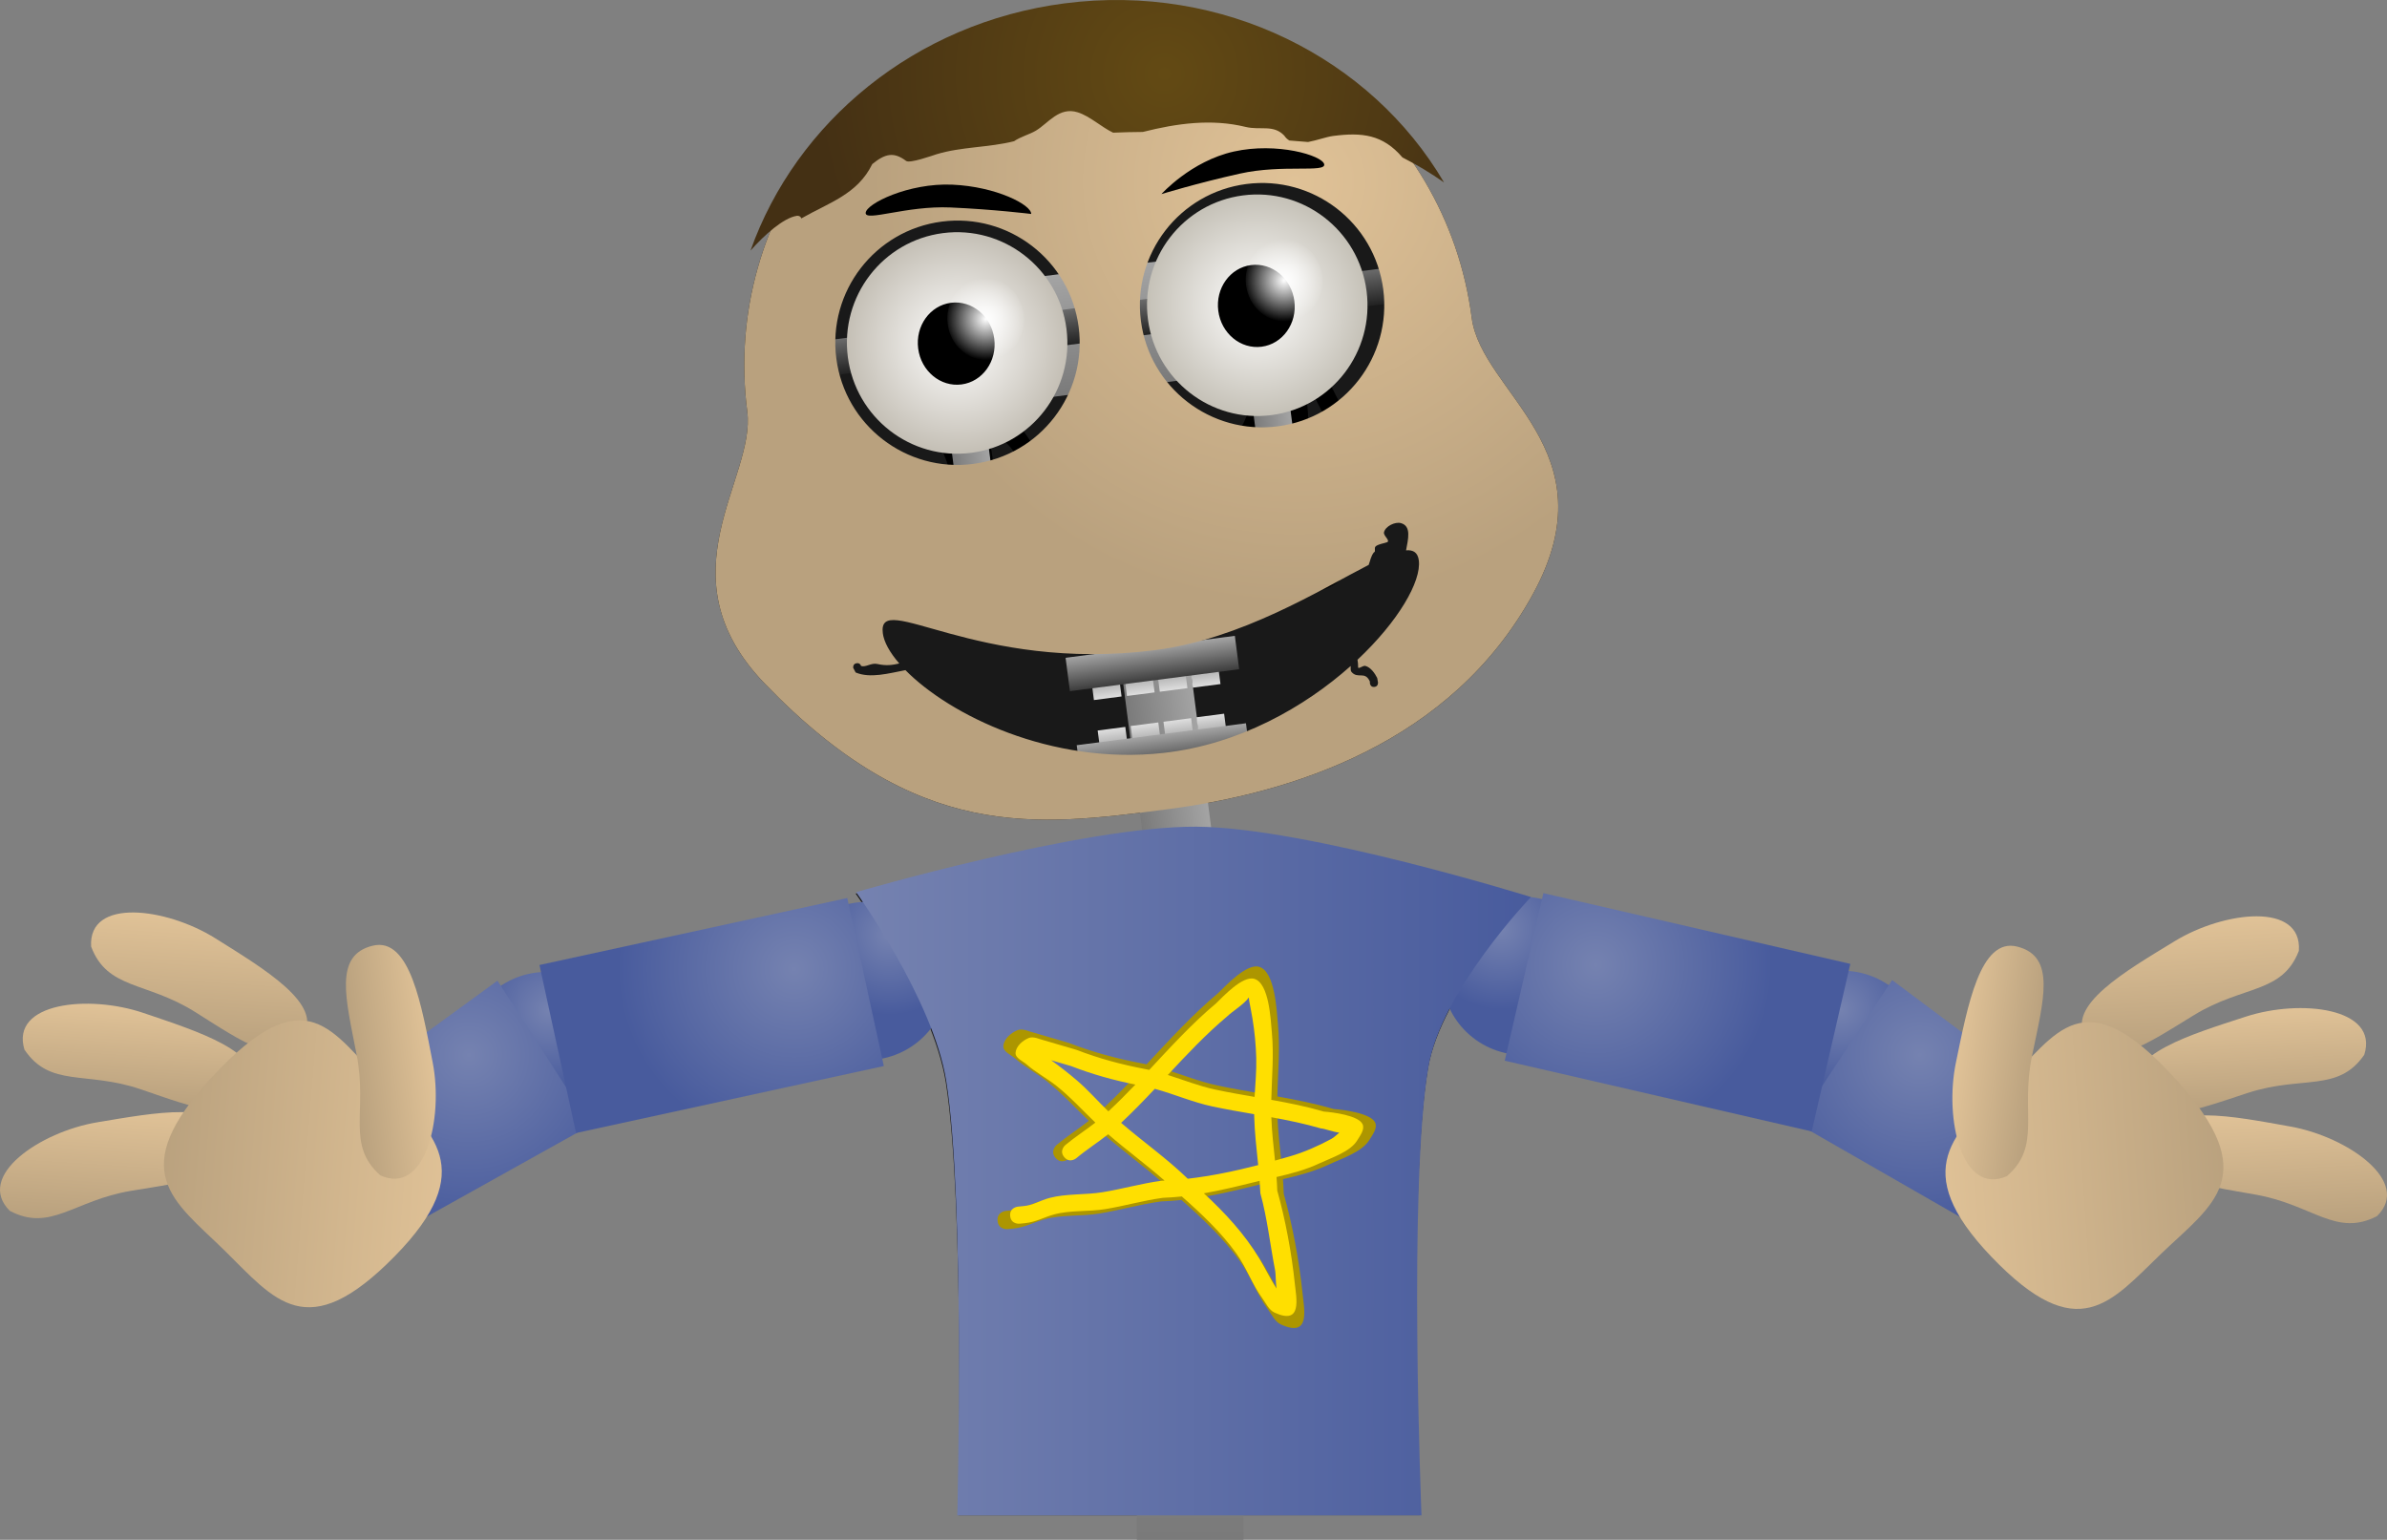 <svg version="1.1" xmlns="http://www.w3.org/2000/svg" xmlns:xlink="http://www.w3.org/1999/xlink" width="975.142" height="629.086" viewBox="0,0,975.142,629.086"><rect x="0" y="0" width="975.142" height="629.086" fill="#808080" stroke="none"/><defs><linearGradient x1="214.816" y1="256.167" x2="242.656" y2="252.559" gradientUnits="userSpaceOnUse" id="color-1"><stop offset="0" stop-color="#7a7a7a"/><stop offset="1" stop-color="#a4a4a4"/></linearGradient><linearGradient x1="147.55" y1="182.793" x2="162.625" y2="180.839" gradientUnits="userSpaceOnUse" id="color-2"><stop offset="0" stop-color="#7a7a7a"/><stop offset="1" stop-color="#a4a4a4"/></linearGradient><linearGradient x1="270.728" y1="166.828" x2="285.803" y2="164.875" gradientUnits="userSpaceOnUse" id="color-3"><stop offset="0" stop-color="#7a7a7a"/><stop offset="1" stop-color="#a4a4a4"/></linearGradient><linearGradient x1="210.711" y1="112.151" x2="217.059" y2="161.135" gradientUnits="userSpaceOnUse" id="color-4"><stop offset="0" stop-color="#a4a4a4"/><stop offset="1" stop-color="#7a7a7a"/></linearGradient><linearGradient x1="211.278" y1="126.832" x2="213.148" y2="141.261" gradientUnits="userSpaceOnUse" id="color-5"><stop offset="0" stop-color="#6b6b6b"/><stop offset="1" stop-color="#222222"/></linearGradient><linearGradient x1="251.049" y1="273.608" x2="252.238" y2="282.782" gradientUnits="userSpaceOnUse" id="color-6"><stop offset="0" stop-color="#9a9a9a"/><stop offset="1" stop-color="#dedede"/></linearGradient><linearGradient x1="237.547" y1="275.274" x2="238.736" y2="284.448" gradientUnits="userSpaceOnUse" id="color-7"><stop offset="0" stop-color="#9a9a9a"/><stop offset="1" stop-color="#dedede"/></linearGradient><linearGradient x1="224.139" y1="277.011" x2="225.328" y2="286.185" gradientUnits="userSpaceOnUse" id="color-8"><stop offset="0" stop-color="#9a9a9a"/><stop offset="1" stop-color="#dedede"/></linearGradient><linearGradient x1="210.637" y1="278.677" x2="211.826" y2="287.851" gradientUnits="userSpaceOnUse" id="color-9"><stop offset="0" stop-color="#9a9a9a"/><stop offset="1" stop-color="#dedede"/></linearGradient><linearGradient x1="229.178" y1="266.837" x2="230.945" y2="280.473" gradientUnits="userSpaceOnUse" id="color-10"><stop offset="0" stop-color="#a4a4a4"/><stop offset="1" stop-color="#3d3d3d"/></linearGradient><linearGradient x1="253.722" y1="294.889" x2="254.911" y2="304.063" gradientUnits="userSpaceOnUse" id="color-11"><stop offset="0" stop-color="#dedede"/><stop offset="1" stop-color="#9a9a9a"/></linearGradient><linearGradient x1="240.242" y1="296.72" x2="241.431" y2="305.894" gradientUnits="userSpaceOnUse" id="color-12"><stop offset="0" stop-color="#dedede"/><stop offset="1" stop-color="#9a9a9a"/></linearGradient><linearGradient x1="226.834" y1="298.458" x2="228.023" y2="307.632" gradientUnits="userSpaceOnUse" id="color-13"><stop offset="0" stop-color="#dedede"/><stop offset="1" stop-color="#9a9a9a"/></linearGradient><linearGradient x1="213.354" y1="300.29" x2="214.543" y2="309.464" gradientUnits="userSpaceOnUse" id="color-14"><stop offset="0" stop-color="#dedede"/><stop offset="1" stop-color="#9a9a9a"/></linearGradient><linearGradient x1="233.722" y1="302.55" x2="235.489" y2="316.186" gradientUnits="userSpaceOnUse" id="color-15"><stop offset="0" stop-color="#a4a4a4"/><stop offset="1" stop-color="#3d3d3d"/></linearGradient><radialGradient cx="150.308" cy="142.699" r="45.257" gradientUnits="userSpaceOnUse" id="color-16"><stop offset="0" stop-color="#ffffff"/><stop offset="1" stop-color="#c4bfb5"/></radialGradient><radialGradient cx="161.972" cy="132.937" r="16.819" gradientUnits="userSpaceOnUse" id="color-17"><stop offset="0" stop-color="#ffffff"/><stop offset="1" stop-color="#ffffff" stop-opacity="0"/></radialGradient><radialGradient cx="272.908" cy="127.289" r="45.257" gradientUnits="userSpaceOnUse" id="color-18"><stop offset="0" stop-color="#ffffff"/><stop offset="1" stop-color="#c5c1b7"/></radialGradient><radialGradient cx="283.874" cy="117.137" r="16.819" gradientUnits="userSpaceOnUse" id="color-19"><stop offset="0" stop-color="#ffffff"/><stop offset="1" stop-color="#ffffff" stop-opacity="0"/></radialGradient><linearGradient x1="221.619" y1="211.966" x2="223.398" y2="225.693" gradientUnits="userSpaceOnUse" id="color-20"><stop offset="0" stop-color="#a4a4a4"/><stop offset="1" stop-color="#686868"/></linearGradient><radialGradient cx="288.198" cy="76.803" r="172.886" gradientUnits="userSpaceOnUse" id="color-21"><stop offset="0" stop-color="#e0c297"/><stop offset="1" stop-color="#b9a17e"/></radialGradient><radialGradient cx="235.027" cy="32.748" r="142.902" gradientUnits="userSpaceOnUse" id="color-22"><stop offset="0" stop-color="#634a14"/><stop offset="1" stop-color="#443014"/></radialGradient><linearGradient x1="245.488" y1="387.811" x2="245.488" y2="631.666" gradientUnits="userSpaceOnUse" id="color-23"><stop offset="0" stop-color="#a4a4a4"/><stop offset="1" stop-color="#7a7a7a"/></linearGradient><linearGradient x1="245.488" y1="387.811" x2="245.488" y2="407.704" gradientUnits="userSpaceOnUse" id="color-24"><stop offset="0" stop-color="#a4a4a4"/><stop offset="1" stop-color="#7a7a7a"/></linearGradient><linearGradient x1="245.488" y1="378.801" x2="245.488" y2="416.714" gradientUnits="userSpaceOnUse" id="color-25"><stop offset="0" stop-color="#303030"/><stop offset="1" stop-color="#4b4b4b"/></linearGradient><radialGradient cx="511.216" cy="414.997" r="32.93" gradientUnits="userSpaceOnUse" id="color-26"><stop offset="0" stop-color="#7582b0"/><stop offset="1" stop-color="#485b9d"/></radialGradient><radialGradient cx="543.515" cy="433.504" r="71.04" gradientUnits="userSpaceOnUse" id="color-27"><stop offset="0" stop-color="#7582b0"/><stop offset="1" stop-color="#485b9d"/></radialGradient><radialGradient cx="-16.586" cy="415.504" r="32.93" gradientUnits="userSpaceOnUse" id="color-28"><stop offset="0" stop-color="#7582b0"/><stop offset="1" stop-color="#485b9d"/></radialGradient><radialGradient cx="-49.109" cy="433.615" r="71.04" gradientUnits="userSpaceOnUse" id="color-29"><stop offset="0" stop-color="#7582b0"/><stop offset="1" stop-color="#485b9d"/></radialGradient><radialGradient cx="372.497" cy="382.232" r="32.74" gradientUnits="userSpaceOnUse" id="color-30"><stop offset="0" stop-color="#7582b0"/><stop offset="1" stop-color="#485b9d"/></radialGradient><radialGradient cx="411.14" cy="396.747" r="72.203" gradientUnits="userSpaceOnUse" id="color-31"><stop offset="0" stop-color="#7582b0"/><stop offset="1" stop-color="#485b9d"/></radialGradient><radialGradient cx="122.523" cy="384.436" r="32.74" gradientUnits="userSpaceOnUse" id="color-32"><stop offset="0" stop-color="#7582b0"/><stop offset="1" stop-color="#485b9d"/></radialGradient><radialGradient cx="83.706" cy="398.478" r="72.203" gradientUnits="userSpaceOnUse" id="color-33"><stop offset="0" stop-color="#7582b0"/><stop offset="1" stop-color="#485b9d"/></radialGradient><linearGradient x1="109.017" y1="480.996" x2="384.708" y2="480.996" gradientUnits="userSpaceOnUse" id="color-34"><stop offset="0" stop-color="#7582b0"/><stop offset="1" stop-color="#485b9d"/></linearGradient><linearGradient x1="686.758" y1="456.835" x2="689.16" y2="503.867" gradientUnits="userSpaceOnUse" id="color-35"><stop offset="0" stop-color="#e0c297"/><stop offset="1" stop-color="#b9a17e"/></linearGradient><linearGradient x1="677.711" y1="415.438" x2="679.759" y2="455.537" gradientUnits="userSpaceOnUse" id="color-36"><stop offset="0" stop-color="#e0c297"/><stop offset="1" stop-color="#b9a17e"/></linearGradient><linearGradient x1="652.728" y1="378.332" x2="655.435" y2="431.322" gradientUnits="userSpaceOnUse" id="color-37"><stop offset="0" stop-color="#e0c297"/><stop offset="1" stop-color="#b9a17e"/></linearGradient><linearGradient x1="548.749" y1="483.034" x2="670.661" y2="474.565" gradientUnits="userSpaceOnUse" id="color-38"><stop offset="0" stop-color="#e0c297"/><stop offset="1" stop-color="#b9a17e"/></linearGradient><linearGradient x1="558.486" y1="434.205" x2="591.343" y2="438.588" gradientUnits="userSpaceOnUse" id="color-39"><stop offset="0" stop-color="#e0c297"/><stop offset="1" stop-color="#b9a17e"/></linearGradient><linearGradient x1="-192.625" y1="455.195" x2="-195.602" y2="502.194" gradientUnits="userSpaceOnUse" id="color-40"><stop offset="0" stop-color="#e0c297"/><stop offset="1" stop-color="#b9a17e"/></linearGradient><linearGradient x1="-183.074" y1="413.912" x2="-185.612" y2="453.983" gradientUnits="userSpaceOnUse" id="color-41"><stop offset="0" stop-color="#e0c297"/><stop offset="1" stop-color="#b9a17e"/></linearGradient><linearGradient x1="-157.639" y1="377.113" x2="-160.993" y2="430.067" gradientUnits="userSpaceOnUse" id="color-42"><stop offset="0" stop-color="#e0c297"/><stop offset="1" stop-color="#b9a17e"/></linearGradient><linearGradient x1="-54.947" y1="483.078" x2="-176.746" y2="473.12" gradientUnits="userSpaceOnUse" id="color-43"><stop offset="0" stop-color="#e0c297"/><stop offset="1" stop-color="#b9a17e"/></linearGradient><linearGradient x1="-64.087" y1="434.134" x2="-96.995" y2="438.115" gradientUnits="userSpaceOnUse" id="color-44"><stop offset="0" stop-color="#e0c297"/><stop offset="1" stop-color="#b9a17e"/></linearGradient></defs><g transform="translate(240.711,-2.58)"><g data-paper-data="{&quot;isPaintingLayer&quot;:true}" fill-rule="nonzero" stroke-linecap="butt" stroke-linejoin="miter" stroke-miterlimit="10" stroke-dasharray="" stroke-dashoffset="0" style="mix-blend-mode: normal"><path d="M150.813,621.639c0,0 2.615,-127.887 -5.129,-176.764c-5.285,-33.36 -36.844,-77.222 -36.844,-77.222c0,0 92.68,-27.081 139.074,-26.747c45.485,0.327 136.618,28.732 136.618,28.732c0,0 -36.463,37.983 -41.861,69.292c-8.368,48.539 -3.47,182.708 -3.47,182.708z" fill="#191919" stroke="none" stroke-width="0"/><path d="M360.509,132.401c4.013,30.961 57.257,53.947 25.033,112.873c-33.494,61.249 -98.999,81.397 -149.464,87.938c-54.08,7.009 -102.085,13.46 -164.534,-51.514c-42.381,-44.095 -3.43,-83.561 -6.979,-110.941c-10.491,-80.948 47.253,-155.155 128.975,-165.747c81.722,-10.592 156.476,46.443 166.968,127.391z" fill="#191919" stroke="none" stroke-width="0"/><g><path d="M301.146,233.472c4.326,-3.925 8.006,-15.727 8.797,-21.443c-0.956,-7.05 2.578,-16.474 0.125,-22.918c-2.654,-6.974 -8.214,-13.254 -11.534,-19.978c-3.02,-6.115 -6.157,-11.976 -9.801,-17.428c3.077,7.578 5.11,15.633 4.925,22.201c-0.249,8.839 -3.491,17.578 -0.824,26.46c3.699,12.319 12.94,14.735 8.196,29.171c-1.025,2.473 -2.289,4.506 -3.748,6.188c1.419,-0.502 2.73,-1.224 3.864,-2.253zM278.071,127.897c12.572,10.059 20.532,23.06 27.588,37.452c3.424,6.983 9.335,13.525 11.918,20.863c2.838,8.061 -0.646,17.489 0.405,25.941c-1.136,7.948 -5.392,22.11 -11.483,27.574c-6.943,6.228 -16.659,5.096 -25.04,5.195c-15.691,0.187 -30.703,4.554 -44.953,10.208c-0.884,0.12 -1.768,0.239 -2.652,0.357l1.104,3.902c0,0 -0.752,4.077 -4.7,3.262c-2.465,-0.509 -3.098,-2.289 -3.225,-3.555c-1.027,-0.482 -2.056,-0.938 -3.084,-1.374c-1.054,0.639 -2.966,1.279 -4.857,-0.728c-0.046,-0.049 -0.091,-0.098 -0.134,-0.147c-0.738,-0.296 -1.491,-0.852 -1.95,-1.881c-0.637,-0.245 -1.27,-0.488 -1.899,-0.733c1.979,2.625 3.762,5.447 6.996,7.021l2.818,1.65c0,0 3.507,2.062 1.545,5.672c-1.962,3.61 -5.469,1.548 -5.469,1.548l-2.423,-1.432c-5.339,-2.853 -7.328,-8.723 -11.758,-11.615c-2.006,-1.31 -4.721,0.184 -7.078,0.335c-5.025,0.321 -13.125,1.221 -17.7,-1.799c-6.631,-4.376 -8.109,-16.779 -13.764,-22.81c-13.218,0.886 -25.854,-8.905 -25.146,-23.764c0.176,-3.69 2.783,-6.818 3.622,-10.404c1.748,-7.473 -6.089,-16.818 -7.992,-23.285c-2.569,-8.73 0.477,-15.773 4.571,-22.622c0.123,-0.533 0.251,-1.072 0.384,-1.619c0,0 0.538,-2.202 2.396,-2.921c-0.084,-0.478 -0.159,-0.96 -0.225,-1.445c0,0 -0.535,-4.125 3.449,-4.641c3.983,-0.516 4.518,3.609 4.518,3.609c1.787,14.878 12.978,22.605 22.57,31.992c2.189,2.142 5.516,7.629 6.48,10.509c0.894,2.669 -0.36,8.674 2.584,10.53c4.258,2.685 13.454,1.291 16.762,5.125c3.74,4.334 3.965,10.88 6.527,16.044c4.432,5.671 7.317,11.136 10.107,17.77l0.762,1.608c0,0 1.767,3.75 -1.843,5.544c-3.61,1.794 -5.376,-1.956 -5.376,-1.956l-0.908,-1.937c-2.639,-6.275 -5.312,-11.152 -9.472,-16.548c-2.289,-4.605 -2.434,-10.275 -5.304,-14.521c-1.208,-1.787 -13.348,-2.392 -15.951,-4.426c-6.497,-5.075 -3.681,-12.243 -7.514,-18.47c-2.647,-4.3 -7.024,-6.181 -10.517,-9.797c-4.979,-5.155 -9.554,-10.866 -12.738,-17.281c-0.652,4.274 -0.222,8.139 3.466,12.244c2.699,3.003 6.615,4.883 8.739,8.343c4.34,7.069 1.234,21.983 9.216,26.937c10.018,6.219 20.48,9.442 26.801,20.417c2.899,10.387 9.331,14.708 17.02,17.926l1.355,-0.176c5.082,-0.433 9.306,-4.81 13.625,-7.633c7.92,-5.178 16.268,-9.339 23.01,-16.149c4.88,-5.889 1.116,-19.072 1.989,-26.445c0.75,-6.336 5.515,-9.364 8.765,-14.104c3.584,-5.226 6.488,-12.948 7.762,-19.102c2.39,-11.548 -3.89,-22.353 -5.357,-33.541c0,0 -0.535,-4.125 3.449,-4.641c3.181,-0.412 4.163,2.136 4.429,3.179c1.95,-0.72 3.786,0.746 3.786,0.746zM271.737,236.563c8.102,-1.05 18.525,-1.079 21.765,-10.009c3.578,-10.611 -5.265,-13.913 -8.36,-23.847c-3.048,-9.785 0.15,-19.149 0.479,-28.872c0.221,-6.546 -2.446,-15.509 -6.081,-23.235c0.731,4.374 0.95,8.858 0.023,13.642c-1.375,7.094 -4.898,15.851 -8.962,21.824c-2.033,2.988 -7.151,6.378 -7.408,10.559c-0.651,10.59 2.351,21.818 -3.916,30.737c-3.561,3.582 -8.548,7.982 -14.082,12.169c8.564,-1.469 17.45,-1.79 26.543,-2.968zM190.857,231.059c-5.232,-9.155 -16.075,-11.258 -24.034,-16.874c-8.096,-5.713 -8.041,-16.564 -9.988,-25.152c-1.212,-5.344 -4.407,-6.569 -7.635,-9.601c1.614,3.215 3.356,6.406 4.194,9.704c3.282,12.915 -9.681,32.536 11.355,35.738c2.081,0.317 4.201,0.101 6.302,0.151c5.787,5.075 8.435,8.851 11.851,15.834c1.238,2.53 0.984,6.4 3.398,7.745c4.744,2.643 11.066,0.341 16.758,-0.138c-5.503,-3.597 -9.895,-8.691 -12.202,-17.405z" fill="#000000" stroke="none" stroke-width="0.5"/><path d="M231.919,388.124l-34.205,-263.913l27.84,-3.608l34.162,263.586z" fill="url(#color-1)" stroke="none" stroke-width="0"/><path d="M154.188,234.014l-13.277,-102.441l15.075,-1.954l13.26,102.314z" fill="url(#color-2)" stroke="none" stroke-width="0"/><path d="M277.367,218.049l-13.277,-102.441l15.075,-1.954l13.26,102.314z" fill="url(#color-3)" stroke="none" stroke-width="0"/><path d="M130.721,172.325l-6.349,-48.984l172.676,-22.38l6.349,48.984z" fill="url(#color-4)" stroke="none" stroke-width="0"/><path d="M100.163,155.904l-1.87,-14.429l225.97,-29.287l1.87,14.429z" fill="url(#color-5)" stroke="none" stroke-width="0"/><g stroke="none" stroke-width="0"><path d="M246.592,283.514l-1.189,-9.174l11.291,-1.463l1.189,9.174z" fill="url(#color-6)"/><path d="M233.091,285.179l-1.189,-9.174l11.291,-1.463l1.189,9.174z" fill="url(#color-7)"/><path d="M219.683,286.917l-1.189,-9.174l11.291,-1.463l1.189,9.174z" fill="url(#color-8)"/><path d="M206.181,288.582l-1.189,-9.174l11.291,-1.463l1.189,9.174z" fill="url(#color-9)"/><path d="M196.372,284.953l-1.767,-13.636l69.145,-8.962l1.767,13.636z" fill="url(#color-10)"/></g><g data-paper-data="{&quot;index&quot;:null}" stroke="none" stroke-width="0"><path d="M259.368,294.157l1.189,9.174l-11.291,1.463l-1.189,-9.174z" fill="url(#color-11)"/><path d="M245.888,295.989l1.189,9.174l-11.291,1.463l-1.189,-9.174z" fill="url(#color-12)"/><path d="M232.48,297.727l1.189,9.174l-11.291,1.463l-1.189,-9.174z" fill="url(#color-13)"/><path d="M218.999,299.558l1.189,9.174l-11.291,1.463l-1.189,-9.174z" fill="url(#color-14)"/><path d="M268.295,298.069l1.767,13.636l-69.145,8.962l-1.767,-13.636c0,0 19.34,-2.507 30.005,-3.889c12.181,-1.579 39.141,-5.073 39.141,-5.073z" fill="url(#color-15)"/></g><g stroke-width="0"><g><path d="M194.965,136.911c3.213,24.787 -14.177,47.473 -38.84,50.669c-24.663,3.197 -47.261,-14.306 -50.474,-39.094c-3.213,-24.787 14.177,-47.473 38.84,-50.669c24.663,-3.197 47.261,14.306 50.474,39.094z" fill="url(#color-16)" stroke="#000000"/><path d="M165.465,140.95c1.194,9.212 -4.797,17.581 -13.38,18.693c-8.584,1.112 -16.51,-5.453 -17.704,-14.665c-1.194,-9.212 4.797,-17.581 13.38,-18.693c8.584,-1.112 16.51,5.453 17.704,14.665z" fill="#000000" stroke="none"/></g><path d="M177.514,130.922c1.194,9.212 -4.797,17.581 -13.38,18.693c-8.584,1.112 -16.51,-5.453 -17.704,-14.665c-1.194,-9.212 4.797,-17.581 13.38,-18.693c8.584,-1.112 16.51,5.453 17.704,14.665z" fill="url(#color-17)" stroke="none"/></g><g stroke-width="0"><g><path d="M317.565,121.501c3.213,24.787 -14.177,47.473 -38.84,50.669c-24.663,3.197 -47.261,-14.306 -50.474,-39.094c-3.213,-24.787 14.177,-47.473 38.84,-50.669c24.663,-3.197 47.261,14.306 50.474,39.094z" fill="url(#color-18)" stroke="#000000"/><path d="M288.065,125.54c1.194,9.212 -4.797,17.581 -13.38,18.693c-8.584,1.112 -16.51,-5.453 -17.704,-14.665c-1.194,-9.212 4.797,-17.581 13.38,-18.693c8.584,-1.112 16.51,5.453 17.704,14.665z" fill="#000000" stroke="none"/></g><path d="M299.416,115.123c1.194,9.212 -4.797,17.581 -13.38,18.693c-8.584,1.112 -16.51,-5.453 -17.704,-14.665c-1.194,-9.212 4.797,-17.581 13.38,-18.693c8.584,-1.112 16.51,5.453 17.704,14.665z" fill="url(#color-19)" stroke="none"/></g><path d="M154.271,234.652l-1.779,-13.727l138.253,-17.918l1.777,13.71z" fill="url(#color-20)" stroke="none" stroke-width="0"/></g><g stroke="none" stroke-width="0"><path d="M360.509,132.401c4.013,30.961 57.257,53.947 25.034,112.873c-33.494,61.249 -98.999,81.397 -149.464,87.938c-54.08,7.009 -102.085,13.46 -164.534,-51.514c-42.381,-44.095 -3.43,-83.561 -6.979,-110.941c-10.491,-80.948 47.253,-155.155 128.975,-165.747c81.722,-10.592 156.476,46.443 166.968,127.391zM234.607,310.184c30.817,-3.408 57.704,-18.783 76.47,-35.519c-0.031,0.987 -0.075,1.937 0.273,2.36c2.625,3.188 5.517,-0.549 7.565,3.991l0.013,0.766c0,0 0.214,1.65 1.864,1.436c1.65,-0.214 1.436,-1.864 1.436,-1.864l-0.318,-1.787c-0.95,-1.875 -2.587,-4.307 -4.834,-4.936c-0.967,-0.271 -2.962,1.54 -2.966,0.535c-0.004,-1.096 -0.062,-2.131 -0.254,-3.045c16.685,-15.671 26.16,-32.056 25.05,-40.616c-0.41,-3.162 -2.21,-4.341 -5.203,-4.092c0.839,-4.572 2.278,-9.91 -2.124,-11.12c-2.333,-0.641 -6.326,1.261 -6.898,3.749c-0.318,1.381 2.566,3.284 1.36,4.027c-0.487,0.301 -4.313,0.883 -4.94,1.938c-0.389,0.653 0.225,2.137 -0.531,2.219c-1.281,1.663 -1.504,3.461 -2.138,5.131c-19.827,10.204 -51.957,30.323 -87.269,34.831c-73.111,9.332 -113.581,-25.099 -111.218,-6.873c0.459,3.544 2.803,7.809 6.723,12.331c-2.789,0.629 -5.277,1.037 -8.919,0.213c-2.586,-0.586 -4.623,1.413 -6.679,0.816c-0.15,-0.464 -0.589,-1.299 -1.793,-1.143c-1.65,0.214 -1.436,1.864 -1.436,1.864l0.995,1.916c5.927,2.532 13.582,0.339 20.349,-0.946c17.88,18.169 59.329,38.917 105.423,33.819zM156.864,192.114c27.339,-3.543 46.629,-28.578 43.085,-55.917c-3.543,-27.339 -28.578,-46.629 -55.917,-43.085c-27.339,3.543 -46.629,28.578 -43.085,55.917c3.543,27.339 28.578,46.629 55.917,43.085zM281.296,176.758c27.339,-3.543 46.629,-28.578 43.085,-55.917c-3.543,-27.339 -28.578,-46.629 -55.917,-43.085c-27.339,3.543 -46.629,28.578 -43.085,55.917c3.543,27.339 28.578,46.629 55.917,43.085z" fill="url(#color-21)"/><path d="M194.195,3.956c64.798,-8.398 125.184,22.354 155.014,73.162c-5.375,-3.771 -11.034,-7.192 -16.998,-10.225c-8.039,-9.407 -16.561,-10.29 -28.281,-8.771c-2.783,0.361 -6.603,1.798 -10.265,2.478c-2.55,-0.226 -5.098,-0.427 -7.643,-0.616c-0.8,-0.465 -1.506,-1.118 -2.089,-2.007c-4.429,-4.654 -9.768,-2.072 -15.847,-3.558c-13.844,-3.385 -27.975,-1.457 -41.908,2.068c-4.064,0.028 -8.115,0.128 -12.161,0.299c-4.722,-2.238 -9.42,-6.714 -14.406,-8.299c-7.637,-2.427 -12.013,4.401 -17.16,7.482c-2.598,1.555 -6.135,2.41 -8.901,4.307c-10.265,2.606 -21.546,2.232 -31.649,5.32c-1.739,0.532 -10.938,3.862 -12.452,2.722c-4.998,-3.762 -8.495,-3.04 -13.821,1.3c-6.063,12.42 -17.749,15.75 -28.983,22.202c-0.391,-1.254 -1.786,-1.073 -1.786,-1.073c-5.496,0.813 -13.282,7.795 -18.965,14.203c18.567,-52.328 67.075,-93.06 128.302,-100.995z" fill="url(#color-22)"/></g><path d="M263.365,64.484c17.549,-3.907 36.085,1.584 36.888,5.188c0.802,3.604 -16.916,-0.065 -34.465,3.842c-17.549,3.907 -32.032,8.364 -32.032,8.364c0,0 12.06,-13.487 29.609,-17.394z" fill="#000000" stroke="none" stroke-width="0"/><path d="M147.542,87.338c-17.962,-0.787 -34.769,5.914 -34.607,2.226c0.162,-3.689 17.457,-12.327 35.418,-11.54c17.962,0.787 32.35,8.277 32.188,11.965c0,0 -15.038,-1.864 -32.999,-2.651z" data-paper-data="{&quot;index&quot;:null}" fill="#000000" stroke="none" stroke-width="0"/><g stroke="none"><path d="M240.797,404.096c1.288,-0.859 2.416,-0.918 3.325,-0.655l-0.029,-3.607c0,0 0,-4.16 4.16,-4.16c4.16,0 4.16,4.16 4.16,4.16l-0.04,3.928c0.459,1.608 0.847,3.433 1.114,5.362l0.697,2.438c0.68,2.385 1.188,4.769 1.566,7.151c6.808,14.646 5.034,34.051 5.025,49.527c-0.04,0.436 -0.082,0.871 -0.125,1.306c4.679,11.278 11.543,22.098 12.349,34.287c0.791,11.952 -7.256,21.992 -5.824,33.791c0.561,4.621 11.966,23.018 16.617,19.084c4.129,-4.223 10.341,-8.864 11.899,-14.958c1.467,-5.742 -2.535,-12.293 -3.289,-17.777c-0.393,-2.858 0.413,-12.885 0.702,-14.345c1.678,-8.47 8.501,-14.681 12.702,-21.801c0.177,-0.3 0.35,-0.599 0.52,-0.897c-1.255,-9.74 -3.904,-19.257 -8.468,-28.157c-4.241,-11.291 -12.545,-25.105 -7.852,-37.742c7.147,-19.248 29.175,-20.226 45.692,-25.77c0.888,-0.298 1.759,-0.582 2.617,-0.846c0.45,-0.167 0.898,-0.325 1.345,-0.475c0.904,-0.303 1.826,-0.511 2.763,-0.64c5.465,-1.238 10.614,-1.245 16.456,1.524c0,0 1.325,0.663 1.998,1.988c2.899,0.933 5.706,1.771 8.314,2.12c0,0 4.118,0.588 3.53,4.706c-0.588,4.118 -4.706,3.53 -4.706,3.53c-6.123,-0.919 -17.18,-6.964 -24.172,-5.759c-0.619,0.164 -1.24,0.347 -1.867,0.543c-9.028,3.633 -20.754,11.152 -22.011,21.503c-1.05,8.641 2.546,17.362 2.599,25.932c0,14.077 -1.096,25.896 -7.232,38.297c4.675,32.611 -5.173,67.199 -32.535,86.76c-14.248,8.029 -22.264,-10.643 -29.01,-21.093c-15.319,-23.732 -4.499,-56.352 -1.597,-82.712c-0.549,-1.349 -1.056,-2.7 -1.507,-4.053c-2.754,-12.564 -1.282,-25.11 -2.072,-37.699c-1.661,1.088 -3.528,1.996 -4.367,3.715c-1.603,3.284 -0.607,9.252 -0.859,12.045c-0.699,7.747 -4.601,13.79 -4.485,21.471c0,8.202 3.683,25.819 -2.072,32.68c-1.634,1.948 -3.715,3.019 -6.039,3.422c-4.998,3.982 -12.136,5.707 -13.179,12.826c-1.584,10.816 8.895,13.275 12.019,21.702c3.554,9.586 0.033,20.398 -8.498,25.194c-16.843,12.096 -42.747,6.89 -45.873,-16.858c-1.13,-8.586 9.729,-22.795 6.084,-30.393c-3.69,-7.693 -11.812,-13.952 -15.914,-22.154c-7.341,-13.047 -2.9,-27.576 -4.943,-41.841c-1.626,-11.353 -5.967,-22.102 -10.034,-32.54c-2.44,-6.262 -4.146,-15.53 -11.677,-16.66c-1.222,0.671 -2.483,1.366 -3.857,2.056c0,0 -3.72,1.86 -5.581,-1.86c-1.86,-3.72 1.86,-5.581 1.86,-5.581c0.401,-0.2 0.808,-0.398 1.222,-0.594c0.958,-2.419 3.856,-2.419 3.856,-2.419c0.536,0.022 1.057,0.058 1.563,0.107c17.206,-6.553 40.4,-8.124 45.625,15.417c2.681,12.077 -3.027,20.439 6.822,30.38c10.191,5.781 16.828,14.071 18.336,25.966c0.823,6.488 -1.054,12.894 2.636,18.929c1.707,2.792 3.681,3.985 6.42,5.75c0.633,0.408 6.069,2.855 9.533,3.955c2.94,-9.27 -1.046,-22.429 -3.012,-31.328c-1.025,-10.134 -5.034,-23.723 -2.516,-33.793c1.78,-7.117 7.87,-15.496 12.437,-21.014l0.119,-0.484c0,0 1.822,-3.645 5.467,-1.916c0.275,-0.337 0.634,-0.665 1.095,-0.972zM254.987,524.043c0,6.921 -0.722,14.203 2.729,20.569c3.757,6.93 8.827,13.164 13.719,19.287c2.833,3.546 3.104,7.186 6.634,3.701c1.258,-0.898 2.487,-1.847 3.691,-2.837c-9.652,-0.53 -16.784,-11.14 -21.164,-20.25c-6.655,-13.841 5.023,-26.446 4.1,-40.162c-0.448,-6.659 -2.992,-13.092 -5.929,-19.441c-1.79,12.955 -3.779,25.784 -3.779,39.133zM305.412,524.428c1.204,-8.024 1.905,-16.24 1.806,-24.424c-2.704,3.554 -5.234,7.262 -5.992,11.423c-1.391,7.639 1.582,14.975 2.723,22.275c0.625,-3.263 1.044,-6.482 1.463,-9.274zM297.889,423.685c-3.894,10.232 4.225,22.767 7.593,31.764c2.691,5.501 4.905,11.278 6.621,17.219c1.837,-7.325 2.14,-14.758 2.14,-23.279c0.069,-8.893 -3.702,-17.804 -2.549,-26.84c0.664,-5.208 3.142,-10.047 6.65,-14.264c-8.918,2.623 -17.118,6.633 -20.454,15.401zM242.462,414.056l-1.452,-2.159l-0.502,0.898c-3.787,4.508 -9.268,11.741 -10.731,17.6c-1.925,7.707 0.837,18.433 2.161,26.953c1.176,-4.389 2.751,-8.567 3.167,-13.517c0.513,-6.106 -1.098,-9.387 1.716,-14.984c1.519,-3.022 5.423,-4.201 7.39,-6.952c0.76,-1.063 1.191,-2.484 1.393,-4.074c-0.926,-1.333 -1.968,-2.592 -3.14,-3.764zM158.135,414.975c4.271,11.006 8.848,22.435 10.56,34.391c1.84,12.851 -2.635,27.733 4.066,39.248c4.025,8.051 13.195,14.996 16.265,22.896c4.347,11.188 -6.964,21.913 -5.5,32.676c2.425,17.824 21.447,19.369 33.227,10.683c14.993,-6.837 -1.499,-19.956 -5.079,-27.108c-1.282,-2.562 -2.679,-11.623 -2.282,-14.032c0.654,-3.968 4.083,-9.507 7.227,-12.182c0.678,-0.577 1.493,-1.05 2.368,-1.485c-6.425,-2.89 -12.404,-7.897 -14.827,-11.817c-6.148,-9.95 -1.305,-21.698 -6.574,-31.778c-2.661,-5.09 -7.59,-8.111 -12.355,-10.853c-4.448,-4.422 -8.32,-8.981 -9.911,-15.314c-1.585,-6.312 1.23,-13.612 0,-19.951c-2.383,-12.279 -17.174,-15.324 -27.01,-12.939c4.767,4.096 7.133,10.631 9.823,17.563z" fill="#303030" stroke-width="0.5"/><path d="M223.703,631.666v-243.855h43.571v243.855z" fill="url(#color-23)" stroke-width="0"/><path d="M114.94,407.704v-19.893h261.098v19.893z" fill="url(#color-24)" stroke-width="0"/><path d="M152.91,416.714v-37.913h185.156v37.913z" fill="url(#color-25)" stroke-width="0"/></g><g data-paper-data="{&quot;index&quot;:null}" stroke="none" stroke-width="0"><path d="M494.766,458.679c-15.205,-10.047 -19.552,-30.267 -9.709,-45.162c9.843,-14.895 30.148,-18.825 45.353,-8.777c15.205,10.047 19.552,30.267 9.709,45.162c-9.843,14.895 -30.148,18.825 -45.353,8.777z" fill="url(#color-26)"/><path d="M605.26,525.733l-111.731,-64.146l38.728,-58.608l103.327,77.22z" fill="url(#color-27)"/></g><g data-paper-data="{&quot;index&quot;:null}" stroke="none" stroke-width="0"><path d="M-0.671,459.384c-15.326,9.861 -35.582,5.683 -45.242,-9.331c-9.66,-15.014 -5.066,-35.18 10.26,-45.04c15.326,-9.861 35.582,-5.684 45.242,9.331c9.66,15.014 5.066,35.18 -10.26,45.041z" fill="url(#color-28)"/><path d="M-141.742,479.183l104.263,-75.952l38.01,59.076l-112.506,62.777z" fill="url(#color-29)"/></g><g data-paper-data="{&quot;index&quot;:null}" stroke="none" stroke-width="0"><path d="M374.151,432.768c-17.759,-4.093 -28.906,-21.514 -24.897,-38.911c4.009,-17.397 21.656,-28.183 39.415,-24.091c17.759,4.093 28.906,21.514 24.897,38.911c-4.009,17.397 -21.656,28.183 -39.415,24.091z" fill="url(#color-30)"/><path d="M499.406,464.822l-125.397,-28.897l15.775,-68.454l125.397,28.897z" fill="url(#color-31)"/></g><g data-paper-data="{&quot;index&quot;:null}" stroke="none" stroke-width="0"><path d="M120.252,434.948c-17.808,3.875 -35.322,-7.125 -39.118,-24.57c-3.796,-17.445 7.562,-34.729 25.37,-38.604c17.808,-3.875 35.322,7.125 39.118,24.57c3.796,17.445 -7.562,34.729 -25.37,38.604z" fill="url(#color-32)"/><path d="M-20.323,396.829l125.741,-27.363l14.938,68.641l-125.741,27.363z" fill="url(#color-33)"/></g><g stroke="none"><path d="M150.368,621.676c0,0 3.236,-128.508 -4.508,-177.385c-5.285,-33.36 -36.844,-77.222 -36.844,-77.222c0,0 92.68,-27.081 139.074,-26.747c45.485,0.327 136.618,28.732 136.618,28.732c0,0 -36.463,37.983 -41.861,69.292c-8.368,48.539 -2.849,183.33 -2.849,183.33z" fill="url(#color-34)" stroke-width="0"/><g stroke-width="0.5"><path d="M166.822,501.366c-0.356,-3.727 3.371,-4.083 3.371,-4.083l2.218,-0.212c4.71,-0.388 7.146,-2.418 11.716,-3.619c7.228,-1.9 15.55,-1.27 23.032,-2.472c8.694,-1.397 17.067,-3.856 25.895,-5.03c0.447,-0.017 0.895,-0.035 1.342,-0.056c-8.006,-7.05 -16.627,-13.316 -24.682,-20.299c-4.541,3.621 -9.493,6.74 -13.948,10.481c0,0 -2.869,2.405 -5.274,-0.464c-2.405,-2.869 0.464,-5.274 0.464,-5.274c4.194,-3.509 8.84,-6.48 13.149,-9.842c-5.685,-5.443 -10.881,-11.194 -17.12,-16.159c-4.053,-3.225 -9.072,-5.892 -12.932,-9.289c-1.769,-1.557 -5.039,-2.771 -4.872,-5.121c0.203,-2.857 3.048,-5.339 5.694,-6.437c2.228,-0.925 4.798,0.576 7.152,1.105c0.125,0.028 13.138,3.852 13.786,4.043c10.063,3.878 19.702,6.448 30.179,8.434c0.568,0.108 1.133,0.224 1.698,0.347c9.405,-10.073 18.695,-20.281 29.24,-29.11c2.99,-2.869 11.518,-12.168 16.671,-10.756c6.623,1.814 7.238,18.125 7.737,23.318c0.955,9.939 -0.011,19.766 -0.233,29.659c7.757,1.386 15.484,2.928 23.035,5.149c3.79,0.253 15.222,1.686 16.935,5.54c1.021,2.297 -1.102,5 -2.412,7.145c-3.002,4.914 -11.555,7.646 -16.417,9.939c-6.118,2.885 -12.436,4.527 -18.851,6.009c0.15,1.986 0.265,3.975 0.327,5.968c3.524,12.499 6.306,27.393 7.649,40.396c0.687,6.647 3.461,18.651 -8.836,12.985c-2.475,-1.14 -3.689,-4.025 -5.305,-6.218c-4.436,-6.018 -6.981,-13.528 -11.378,-19.629c-6.713,-9.316 -15.297,-17.414 -23.906,-24.994c-2.716,0.288 -5.463,0.492 -8.257,0.593c-8.651,1.165 -16.799,3.563 -25.323,4.959c-7.173,1.175 -15.492,0.415 -22.354,2.329c-4.794,1.337 -7.776,3.286 -12.888,3.826l-2.218,0.212c0,0 -3.727,0.356 -4.083,-3.371zM251.6,491.45c9.214,8.509 17.774,17.73 24.256,28.517c2.572,4.28 4.821,9.019 7.536,13.22c-0.386,-3.129 -0.349,-6.676 -0.572,-7.808c-2.204,-11.183 -3.461,-23.056 -6.497,-33.946c-0.075,-1.814 -0.189,-3.625 -0.327,-5.432c-0.866,0.203 -1.732,0.411 -2.6,0.626c-7.343,1.819 -14.512,3.553 -21.796,4.823zM273.793,449.252c0.317,-5.685 0.88,-11.363 0.732,-17.047c-0.148,-5.655 -0.726,-11.622 -1.646,-17.198c-0.248,-1.505 -0.553,-3 -0.812,-4.502c-0.272,-1.58 -0.697,-3.145 -0.781,-4.747c-0.001,-0.02 0,-0.042 0.003,-0.065c-1.915,2.865 -7.204,6.105 -9.355,8.183c-9.371,7.862 -17.762,16.801 -26.123,25.766c6.894,2.187 13.69,4.879 20.712,6.384c5.707,1.224 11.484,2.226 17.27,3.225zM273.601,456.818c-6.157,-1.067 -12.308,-2.121 -18.388,-3.419c-8.494,-1.813 -16.67,-5.396 -25.076,-7.688c-4.799,5.1 -9.659,10.131 -14.758,14.898c9.617,8.28 20.014,15.575 29.166,24.459c10.368,-1.187 20.679,-3.361 30.826,-5.972c-0.724,-7.212 -1.584,-14.413 -1.759,-21.696c-0.005,-0.194 -0.009,-0.388 -0.012,-0.582zM209.804,455.574c4.065,-3.766 7.974,-7.706 11.816,-11.722c-9.696,-1.942 -18.796,-4.485 -28.212,-8.125c-0.68,-0.199 -5.12,-1.498 -8.674,-2.539c3.854,2.744 7.577,5.68 11.18,8.742c4.996,4.245 9.2,9.137 13.889,13.644zM281.125,458.145c0.213,6.361 0.964,12.668 1.611,18.979c2.234,-0.619 4.458,-1.254 6.672,-1.897c6.125,-1.78 12.33,-4.536 17.94,-7.573c1.31,-0.709 2.374,-1.823 3.536,-2.768c-2.724,-0.271 -6.189,-1.713 -8.055,-1.838c-7.126,-2.083 -14.399,-3.575 -21.704,-4.904z" fill="#ad9600"/><path d="M171.969,499.361c-0.332,-3.478 3.146,-3.811 3.146,-3.811l2.07,-0.198c4.396,-0.362 6.67,-2.257 10.935,-3.378c6.747,-1.773 14.514,-1.185 21.497,-2.307c8.115,-1.304 15.93,-3.599 24.17,-4.695c0.418,-0.015 0.835,-0.033 1.253,-0.052c-7.472,-6.581 -15.519,-12.428 -23.038,-18.947c-4.239,3.379 -8.86,6.291 -13.018,9.782c0,0 -2.678,2.245 -4.923,-0.433c-2.245,-2.678 0.433,-4.923 0.433,-4.923c3.915,-3.275 8.251,-6.048 12.273,-9.186c-5.306,-5.081 -10.156,-10.448 -15.979,-15.082c-3.783,-3.01 -8.468,-5.499 -12.07,-8.67c-1.651,-1.453 -4.704,-2.586 -4.548,-4.78c0.19,-2.667 2.845,-4.983 5.314,-6.008c2.08,-0.863 4.479,0.538 6.676,1.031c0.117,0.026 12.263,3.596 12.867,3.773c9.392,3.62 18.389,6.018 28.169,7.872c0.53,0.1 1.058,0.209 1.585,0.324c8.778,-9.402 17.449,-18.93 27.292,-27.171c2.79,-2.678 10.751,-11.357 15.56,-10.04c6.182,1.693 6.756,16.917 7.222,21.764c0.891,9.277 -0.011,18.449 -0.218,27.683c7.24,1.294 14.452,2.733 21.5,4.806c3.537,0.236 14.207,1.573 15.806,5.171c0.953,2.144 -1.029,4.667 -2.252,6.669c-2.802,4.587 -10.785,7.137 -15.323,9.277c-5.71,2.693 -11.608,4.225 -17.595,5.608c0.14,1.854 0.248,3.71 0.305,5.571c3.29,11.666 5.886,25.568 7.14,37.704c0.641,6.204 3.23,17.408 -8.248,12.12c-2.31,-1.064 -3.443,-3.757 -4.952,-5.804c-4.14,-5.617 -6.516,-12.627 -10.62,-18.321c-6.266,-8.695 -14.278,-16.254 -22.313,-23.329c-2.535,0.269 -5.099,0.459 -7.707,0.554c-8.075,1.088 -15.68,3.326 -23.636,4.629c-6.695,1.096 -14.46,0.387 -20.864,2.174c-4.475,1.248 -7.258,3.067 -12.029,3.571l-2.07,0.198c0,0 -3.478,0.332 -3.811,-3.146zM251.098,490.105c8.6,7.942 16.59,16.548 22.64,26.617c2.4,3.995 4.5,8.418 7.034,12.339c-0.36,-2.921 -0.326,-6.231 -0.534,-7.287c-2.057,-10.438 -3.23,-21.52 -6.064,-31.684c-0.07,-1.693 -0.176,-3.383 -0.305,-5.07c-0.808,0.19 -1.617,0.383 -2.426,0.584c-6.854,1.697 -13.545,3.317 -20.343,4.501zM271.813,450.719c0.296,-5.306 0.822,-10.606 0.683,-15.911c-0.138,-5.279 -0.678,-10.848 -1.536,-16.052c-0.232,-1.404 -0.517,-2.8 -0.758,-4.202c-0.254,-1.475 -0.651,-2.936 -0.729,-4.43c-0.001,-0.019 -0,-0.039 0.003,-0.06c-1.787,2.674 -6.724,5.698 -8.732,7.638c-8.747,7.338 -16.578,15.681 -24.383,24.049c6.435,2.041 12.778,4.554 19.332,5.959c5.327,1.142 10.719,2.078 16.119,3.01zM271.633,457.781c-5.746,-0.995 -11.488,-1.98 -17.163,-3.191c-7.928,-1.693 -15.559,-5.037 -23.405,-7.176c-4.479,4.76 -9.016,9.456 -13.774,13.905c8.976,7.728 18.68,14.538 27.223,22.829c9.677,-1.108 19.301,-3.137 28.772,-5.574c-0.675,-6.732 -1.478,-13.453 -1.642,-20.251c-0.004,-0.181 -0.008,-0.362 -0.011,-0.543zM212.087,456.62c3.795,-3.515 7.443,-7.193 11.029,-10.941c-9.05,-1.812 -17.544,-4.186 -26.332,-7.583c-0.635,-0.186 -4.779,-1.398 -8.096,-2.37c3.597,2.561 7.072,5.302 10.435,8.159c4.663,3.962 8.587,8.529 12.964,12.735zM278.656,459.019c0.199,5.938 0.899,11.824 1.504,17.714c2.085,-0.578 4.161,-1.17 6.227,-1.771c5.717,-1.661 11.509,-4.233 16.745,-7.068c1.223,-0.662 2.216,-1.701 3.3,-2.583c-2.542,-0.253 -5.777,-1.599 -7.519,-1.715c-6.652,-1.944 -13.439,-3.337 -20.258,-4.577z" fill="#ffdf00"/></g></g><g stroke="none" stroke-width="0"><path d="M730.337,499.437c-16.747,8.616 -26.17,-4.604 -49.325,-8.752c-23.156,-4.149 -41.457,-5.963 -39.292,-22.222c2.072,-15.56 30.175,-9.776 53.331,-5.627c23.156,4.149 49.714,22.534 35.287,36.602z" fill="url(#color-35)"/><path d="M725.145,433.501c-10.686,15.509 -25.238,8.312 -47.605,15.601c-22.367,7.289 -39.352,14.34 -45.129,-1.011c-5.529,-14.692 21.971,-22.877 44.338,-30.166c22.367,-7.289 54.461,-3.64 48.396,15.576z" fill="url(#color-36)"/><path d="M655.7,417.229c-20.081,12.254 -34.98,23.035 -44.144,9.432c-8.77,-13.019 16.097,-27.331 36.178,-39.585c20.081,-12.254 52.151,-16.111 50.685,3.986c-6.818,17.556 -22.638,13.913 -42.719,26.167z" fill="url(#color-37)"/><path d="M642.514,514.457c-20.87,19.949 -34.053,38.834 -69.746,1.514c-34.16,-35.717 -15.039,-50.778 5.832,-70.727c20.87,-19.949 31.327,-43.966 69.746,-1.514c35.418,39.136 15.039,50.778 -5.832,70.727z" fill="url(#color-38)"/><path d="M579.148,483.092c-18.428,8.151 -25.601,-23.344 -20.829,-46.379c4.773,-23.035 9.87,-51.271 25.083,-47.399c15.896,4.046 10.764,21.706 5.992,44.741c-4.773,23.035 3.987,36.703 -10.246,49.037z" data-paper-data="{&quot;index&quot;:null}" fill="url(#color-39)"/></g><g data-paper-data="{&quot;index&quot;:null}" stroke="none" stroke-width="0"><path d="M-200.991,461.093c23.205,-3.866 51.376,-9.306 53.258,6.278c1.966,16.284 -16.355,17.875 -39.56,21.741c-23.205,3.866 -32.788,16.969 -49.429,8.149c-14.254,-14.243 12.526,-32.302 35.731,-36.168z" fill="url(#color-40)"/><path d="M-230.725,431.394c-5.83,-19.289 26.307,-22.546 48.583,-14.984c22.276,7.561 49.674,16.082 43.966,30.706c-5.964,15.28 -22.862,8.022 -45.138,0.46c-22.276,-7.561 -36.915,-0.543 -47.411,-16.182z" fill="url(#color-41)"/><path d="M-203.483,389.285c-1.22,-20.114 30.8,-15.865 50.73,-3.367c19.93,12.499 44.621,27.113 35.692,40.024c-9.33,13.491 -24.096,2.529 -44.026,-9.97c-19.93,-12.499 -35.793,-9.049 -42.396,-26.687z" fill="url(#color-42)"/><path d="M-154.057,442.56c38.935,-41.979 49.097,-17.836 69.722,2.366c20.625,20.202 39.561,35.496 4.967,70.793c-36.146,36.881 -49.097,17.836 -69.722,-2.366c-20.625,-20.202 -40.861,-32.093 -4.967,-70.793z" fill="url(#color-43)"/><path d="M-85.344,482.764c-14.081,-12.507 -5.155,-26.067 -9.646,-49.159c-4.491,-23.092 -9.406,-40.813 6.538,-44.665c15.259,-3.686 20.011,24.61 24.502,47.702c4.491,23.092 -3.066,54.496 -21.393,46.121z" data-paper-data="{&quot;index&quot;:null}" fill="url(#color-44)"/></g></g></g></svg>